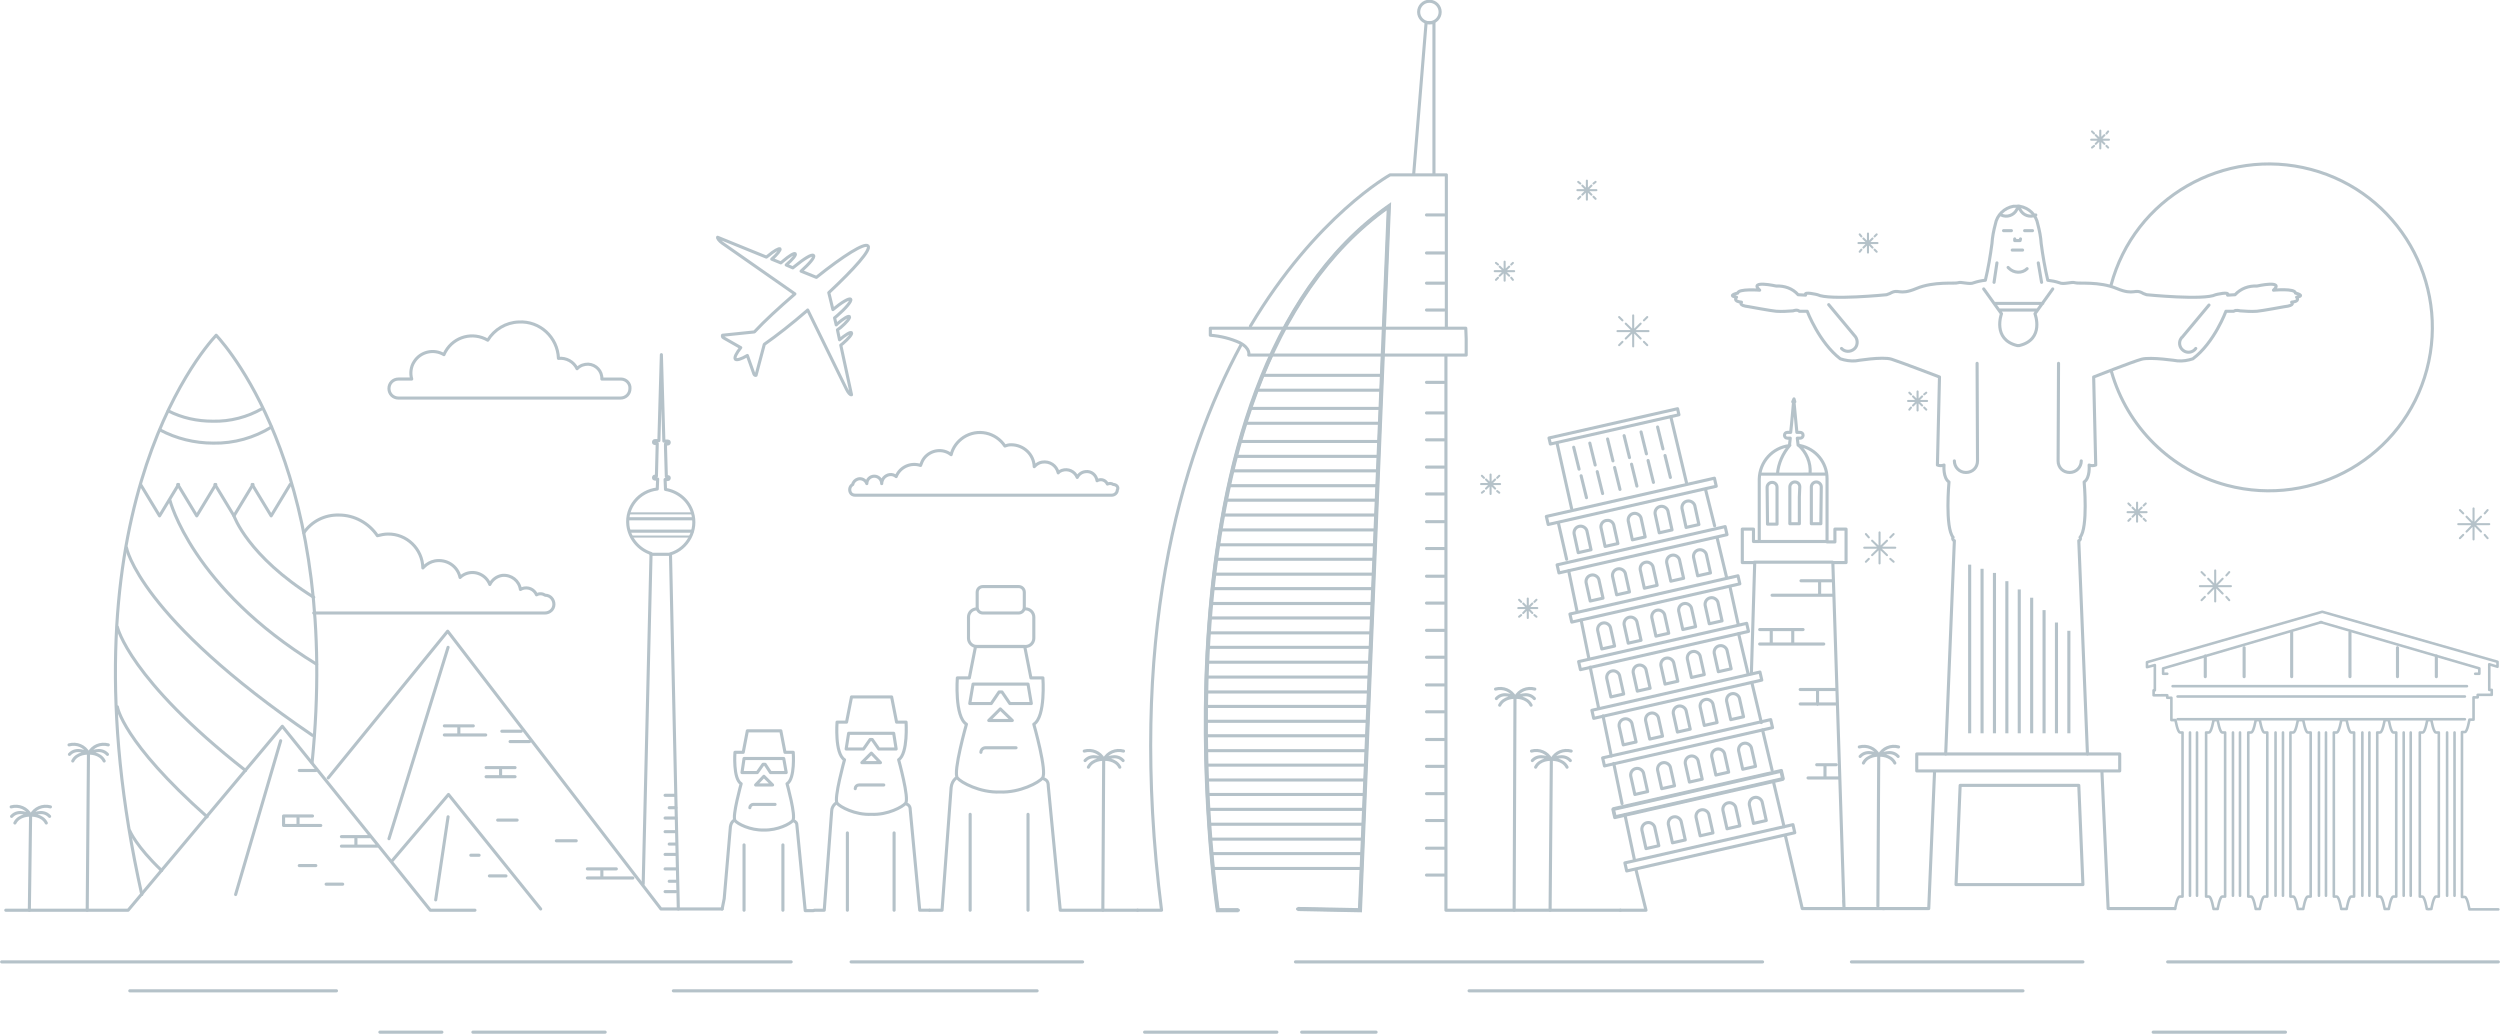<svg id="Layer_1" xmlns="http://www.w3.org/2000/svg" xmlns:xlink="http://www.w3.org/1999/xlink" viewBox="0 0 604.8 250.1"><style>.st0{fill:none;stroke:#b5c2c9;stroke-width:.75;stroke-linecap:round;stroke-linejoin:round}.st1{clip-path:url(#SVGID_2_)}.st2,.st3,.st4{fill:none;stroke:#b5c2c9}.st2{stroke-miterlimit:10;stroke-width:.75}.st3,.st4{stroke-width:.63;stroke-linecap:round;stroke-linejoin:round}.st4{stroke-width:.5}</style><title>3375012</title><path class="st0" d="M269.3 117.2c-.4-.3-.9-.3-1.4-.1-.4-.9-1.4-1.3-2.3-.9-.1 0-.2.1-.2.1-.2-1.4-1.4-2.4-2.8-2.2-.9.1-1.6.6-2 1.4-.6-1.5-2.2-2.2-3.7-1.7-.3.1-.7.3-.9.6-.4-1.8-2.1-2.9-3.9-2.6-.6.1-1.2.4-1.7.9l-.2.2c-.1-3-2.6-5.3-5.6-5.3-.5 0-1 .1-1.5.3-2.2-3.3-6.6-4.3-10-2.1-1.5 1-2.6 2.5-3 4.2-2-1.6-4.9-1.2-6.5.8-.4.5-.7 1.2-.9 1.8-2.4-.8-5 .4-5.9 2.7-.9-.8-2.2-.6-3 .3-.3.4-.5.9-.5 1.4v0c0-1-.8-1.8-1.8-1.8s-1.8.8-1.8 1.8c-.3-.9-1.3-1.4-2.2-1.1-.6.2-1.1.7-1.2 1.3-.7.4-.9 1.2-.6 1.9.2.5.7.7 1.2.7h62c.8 0 1.4-.6 1.4-1.3.4-.6-.2-1.3-1-1.3zM342 42.1l3-36.6h1.9v36.6M334.5 86.1L329 220.2l-15.1-.3M310.9 79.1c6.3-11.6 14.4-21.7 25.1-29.2l-1.2 29.3M299.6 220.2h-5s-12.2-79.8 13-134.3M349.8 86.1v134.1H392"/><path class="st0" d="M302.5 78.9c15.9-26.7 33.8-36.6 33.8-36.6h13.6v36.8M275.2 220.2h5.8c-8.3-65.2 4.4-109.4 19.3-136.9"/><path class="st0" d="M354.7 82v3.9h-52.6s.5-1.6-2.2-3c-2.2-1-4.6-1.6-7.1-1.8v-1.7h61.8l.1 2.6zM252.3 188.3c.9.4 1.3.7 1.3 1.9l2.9 30h18.7M224.9 220.2h3l2.2-29.7c.1-.9.5-1.7 1.1-2.2M250.1 175.2c2.9-1.8 2.2-11.2 2.2-11.2h-2.9l-1.5-7.6H236l-1.5 7.6h-2.9s-.7 9.4 2.2 11.2c0 0-3.3 11.6-2.2 13 .9 1.1 5.5 3.6 10.3 3.4 4.8.2 9.5-2.3 10.3-3.4 1.2-1.4-2.1-13-2.1-13z"/><path class="st0" d="M248.7 165.5l.8 4.7h-5.2l-1.9-2.8h-.7l-1.9 2.8h-5.2l.8-4.7h6.7zM244.9 174.3l-2.9-2.8-2.8 2.8zM237.3 182c0-.6.5-1.1 1.1-1.1h7.4M237.8 141.9h8.6c.8 0 1.4.6 1.4 1.4v3.6c0 .8-.6 1.4-1.4 1.4h-8.6c-.8 0-1.4-.6-1.4-1.4v-3.6c0-.8.6-1.4 1.4-1.4z"/><path class="st0" d="M248.1 147.3c1.1 0 2 .9 2 2v5.1c0 1.1-.9 2-2 2h-11.8c-1.1 0-2-.9-2-2v-5.1c0-1.1.9-2 2-2M248.7 220.2V197M234.7 220.2V197M219.1 194.4c.7.3 1.1.6 1.1 1.5l2.3 24.3h2.3M197 220.2h2.4l1.8-24c0-.7.4-1.4.9-1.8M205 201.5v18.7M216.3 201.5v18.7M217.4 183.8c2.3-1.5 1.8-9.1 1.8-9.1h-2.3l-1.2-6.1H206l-1.2 6.1h-2.3s-.6 7.6 1.8 9.1c0 0-2.6 9.4-1.8 10.5.7.9 4.4 2.9 8.3 2.7 3.9.2 7.6-1.8 8.3-2.7.9-1.1-1.7-10.5-1.7-10.5z"/><path class="st0" d="M216.2 177.4l.6 3.8h-4.2l-1.6-2.3h-.5l-1.6 2.3h-4.2l.6-3.8h5.5zM213 184.5l-2.2-2.3-2.3 2.3zM206.9 190.8c0-.5.4-.9.9-.9h6M191.9 198.5c.6.3.9.5.9 1.3l2 20.5h2M177.5 198.5c-.5.4-.7.9-.8 1.5l-1.5 17.4-.5 2.5M180 204.4v15.8M189.4 204.4v15.8M190.4 189.6c2-1.2 1.5-7.6 1.5-7.6h-2l-1-5.2h-8.1l-1 5.2h-2s-.5 6.4 1.5 7.6c0 0-2.2 7.9-1.5 8.9.6.8 3.7 2.4 7 2.3 3.3.1 6.4-1.5 7-2.3.8-1-1.4-8.9-1.4-8.9z"/><path class="st0" d="M189.6 183.5l.6 3.4h-3.8l-1.3-2h-.5l-1.4 2h-3.7l.5-3.4h4.9zM186.9 189.9l-2.1-2.1-2 2.1zM181.4 195.4c0-.4.4-.8.8-.8h5.3M21.4 182.4l-.3 37.8M21.2 182.2s-2.7-1.6-4.4.3M21.2 182.2s-2.6-.1-3.6 1.9M21.4 182.2c-.9-1.7-2.8-2.5-4.7-2M21.6 182.2s2.7-1.6 4.4.3M21.6 182.2s2.6-.1 3.6 1.9M21.5 182.2c.9-1.7 2.8-2.5 4.7-2M7.4 197.4l-.3 22.8M7.2 197.2s-2.7-1.6-4.4.3M7.2 197.2s-2.6-.1-3.6 1.9M7.4 197.2c-.9-1.7-2.8-2.5-4.7-2M7.6 197.2s2.7-1.6 4.4.3M7.6 197.2s2.6-.1 3.6 1.9M7.5 197.2c.9-1.7 2.8-2.5 4.7-2M267 183.9l-.2 36.3M266.9 183.7s-2.7-1.6-4.4.3M266.9 183.7s-2.6-.1-3.6 1.9M267 183.7c-.9-1.7-2.8-2.5-4.7-2M267.3 183.7s2.7-1.6 4.4.3M267.3 183.7s2.6-.1 3.6 1.9M267.1 183.7c.9-1.7 2.8-2.5 4.7-2M174.7 219.9h-14.8l-51.6-67.2-28.9 35.5"/><path class="st0" d="M94.9 208.2l13.6-16 22.3 27.7M108.4 156.6l-14.3 46.3M108.4 197.6l-3 20.1"/><path class="st0" d="M114.9 220.2h-10.8l-35.8-44.5L31 220.2H1.4M67.9 179.2L57 216.4M126.1 176.9h-4.7M128.1 179.4h-4.7M125.1 198.4h-4.7M139.4 203.4h-4.8M124.6 185.7h-7M124.6 187.9h-7M121.1 186.2v1.7M149.1 210.2h-7M153.1 212.4h-11M145.6 210.7v1.7M114.5 175.6h-7M117.5 177.8h-10M111 176.1v1.7M89.6 202.4h-7M91.6 204.7h-9M86.1 202.9v1.8"/><path class="st0" d="M75.6 197.4h-7v2.3h9M72.1 197.9v1.8M72.4 186.4h4M76.4 209.4h-4M82.9 213.9h-4M122.4 211.9h-4M115.9 206.9h-2"/><defs><path id="SVGID_1_" d="M299.6 220.2h-5S275.4 92.6 336 49.9l-7 170.3-15.1-.3"/></defs><clipPath id="SVGID_2_"><use xlink:href="#SVGID_1_" overflow="visible"/></clipPath><g class="st1"><path class="st0" d="M287 206.5h55v3.6h-55zM287 199.4h55v3.6h-55zM287 192.2h55v3.6h-55zM287 185.1h55v3.6h-55zM287 178h55v3.6h-55zM287 170.9h55v3.6h-55zM287 163.8h55v3.6h-55zM287 156.6h55v3.6h-55zM287 149.5h55v3.6h-55zM287 142.4h55v3.6h-55zM287 135.3h55v3.6h-55zM287 128.2h55v3.6h-55zM287 121h55v3.6h-55zM287 113.9h55v3.6h-55zM292.8 106.8h55v3.6h-55zM292.8 98.8h55v3.6h-55zM302 90.8h45.9v3.6H302z"/></g><use xlink:href="#SVGID_1_" overflow="visible" fill="none" stroke="#b5c2c9" stroke-miterlimit="10"/><path class="st0" d="M379 135.3l-2-8.8M412.6 118.4l2.2 8.8M455.9 219.8H436l-4.1-17.7m-36.1 8.4l2.4 9.7H392"/><path transform="rotate(-12.82 410.706 192.213)" class="st0" d="M389.9 191.2h41.7v2h-41.7z"/><path class="st0" d="M417.7 139.7l-2.3-9.6m-35.9 8l2 9.7m6.3-3.1l-3.1.7-1-4.5c-.1-.9.5-1.7 1.4-1.8.7-.1 1.5.4 1.7 1.1l1 4.5zm6.4-1.5l-3.1.7-1-4.5c-.1-.9.5-1.7 1.4-1.8.7-.1 1.5.4 1.7 1.1l1 4.5zm6.7-1.6l-3.1.7-1-4.5c-.1-.9.5-1.7 1.4-1.8.7-.1 1.5.4 1.7 1.1l1 4.5zm6.4-1.7l-3.1.7-1-4.5c-.1-.9.5-1.7 1.4-1.8.7-.1 1.5.4 1.7 1.1l1 4.5zm6.5-1.3l-3.1.7-1-4.5c-.1-.9.5-1.7 1.4-1.8.7-.1 1.5.4 1.7 1.1l1 4.5z"/><path transform="rotate(-12.82 397.237 133.02)" class="st0" d="M376.4 132h41.7v2h-41.7z"/><path transform="rotate(-12.82 394.577 121.313)" class="st0" d="M373.8 120.3h41.7v2h-41.7z"/><path class="st0" d="M384.9 133l-3.1.7-1-4.6c-.1-.9.5-1.7 1.4-1.8.7-.1 1.5.4 1.7 1.1l1 4.6zM391.4 131.5l-3.1.7-1-4.6c-.1-.9.6-1.7 1.5-1.7.7-.1 1.4.4 1.6 1.1l1 4.5zM398 129.9l-3.1.7-1-4.6c-.1-.9.5-1.7 1.4-1.8.7-.1 1.5.4 1.7 1.1l1 4.6zM404.5 128.2l-3.1.7-1-4.6c-.1-.9.5-1.7 1.4-1.8.7-.1 1.5.4 1.7 1.1l1 4.6zM411 126.9l-3.1.7-1-4.6c-.1-.9.5-1.7 1.4-1.8.7-.1 1.5.4 1.7 1.1l1 4.6zM376.7 107.3l3.5 15.7m27.8-6.2l-3.8-16m-1.4 9.4l1.3 5.3m-5.4-4.1l1.3 5.3m-5.3-4.4l1.3 5.3m-5.4-4.5l1.3 5.3m-5.5-4.3l1.3 5.3m-5.2-4.3l1.3 5.3m17.2-17.1l1.3 5.3m-5.3-4.1l1.3 5.3m-5.4-4.4l1.3 5.3m-5.3-4.5l1.3 5.3m-5.6-4.3l1.3 5.3m-5.2-4.3l1.3 5.3"/><path transform="rotate(-12.82 390.438 103.141)" class="st0" d="M374.5 102.4h31.9v1.5h-31.9z"/><path transform="rotate(-12.82 413.65 205.138)" class="st0" d="M392.8 204.1h41.7v2h-41.7z"/><path class="st0" d="M420.5 151l-2-9.1m-36 8.1l1.9 9.4m6.2-3.1l-3.1.7-1-4.5c-.1-.9.5-1.7 1.4-1.8.7-.1 1.5.4 1.7 1.1l1 4.5zm6.4-1.4l-3.1.7-1-4.5c-.1-.9.5-1.7 1.4-1.8.7-.1 1.5.4 1.7 1.1l1 4.5zm6.7-1.7l-3.1.7-1-4.5c-.1-.9.5-1.7 1.4-1.8.7-.1 1.5.4 1.7 1.1l1 4.5zm6.5-1.6l-3.1.7-1-4.5c-.1-.9.5-1.7 1.4-1.8.7-.1 1.5.4 1.7 1.1l1 4.5zm6.4-1.4l-3.1.7-1-4.5c-.1-.9.5-1.7 1.4-1.8.7-.1 1.5.4 1.7 1.1l1 4.5z"/><path transform="rotate(-12.82 400.328 144.909)" class="st0" d="M379.5 143.9h41.7v2h-41.7z"/><path class="st0" d="M422.9 163l-2.3-9.7m-35.9 8.1l2 9.7m6.1-3.2l-3.1.7-1-4.5c-.1-.9.5-1.7 1.4-1.8.7-.1 1.5.4 1.7 1.1l1 4.5zm6.4-1.4l-3.1.7-1-4.5c-.1-.9.5-1.7 1.4-1.8.7-.1 1.5.4 1.7 1.1l1 4.5zm6.7-1.7l-3.1.7-1-4.5c-.1-.9.5-1.7 1.4-1.8.7-.1 1.5.4 1.7 1.1l1 4.5zm6.4-1.6l-3.1.7-1-4.5c-.1-.9.5-1.7 1.4-1.8.7-.1 1.5.4 1.7 1.1l1 4.5zm6.5-1.4l-3.1.7-1-4.5c-.1-.9.5-1.7 1.4-1.8.7-.1 1.5.4 1.7 1.1l1 4.5z"/><path transform="rotate(-12.82 402.456 156.409)" class="st0" d="M381.6 155.4h41.7v2h-41.7z"/><path class="st0" d="M426.1 174.8l-2.3-9.7m-36 8.1l2 9.7m6-3.4l-3.1.7-1-4.5c-.1-.9.5-1.7 1.4-1.8.7-.1 1.5.4 1.7 1.1l1 4.5zm6.4-1.4l-3.1.7-1-4.5c-.1-.9.5-1.7 1.4-1.8.7-.1 1.5.4 1.7 1.1l1 4.5zm6.7-1.7l-3.1.7-1-4.5c-.1-.9.5-1.7 1.4-1.8.7-.1 1.5.4 1.7 1.1l1 4.5zm6.5-1.6l-3.1.7-1-4.5c-.1-.9.5-1.7 1.4-1.8.7-.1 1.5.4 1.7 1.1l1 4.5zm6.4-1.4l-3.1.7-1-4.5c-.1-.9.5-1.7 1.4-1.8.7-.1 1.5.4 1.7 1.1l1 4.5z"/><path transform="rotate(-12.82 405.575 168.153)" class="st0" d="M384.8 167.2h41.7v2h-41.7z"/><path class="st0" d="M428.7 186.3l-2.3-9.7m-36 8.1l2 9.7m6.2-2.9l-3.1.7-1-4.5c-.1-.9.5-1.7 1.4-1.8.7-.1 1.5.4 1.7 1.1l1 4.5zm6.5-1.4l-3.1.7-1-4.5c-.1-.9.5-1.7 1.4-1.8.7-.1 1.5.4 1.7 1.1l1 4.5zm6.7-1.6l-3.1.7-1-4.5c-.1-.9.5-1.7 1.4-1.8.7-.1 1.5.4 1.7 1.1l1 4.5zm6.4-1.7l-3.1.7-1-4.5c-.1-.9.5-1.7 1.4-1.8.7-.1 1.5.4 1.7 1.1l1 4.5zm6.5-1.4l-3.1.7-1-4.5c-.1-.9.5-1.7 1.4-1.8.7-.1 1.5.4 1.7 1.1l1 4.5z"/><path transform="rotate(-12.82 408.211 179.652)" class="st0" d="M387.4 178.7h41.7v2h-41.7z"/><path class="st0" d="M431.6 200l-2.6-11m-35.9 8.1l2.3 10.9m5.9-3.4l-3.1.7-1-4.5c-.1-.9.5-1.7 1.4-1.8.7-.1 1.5.4 1.7 1.1l1 4.5zm6.4-1.4l-3.1.7-1-4.5c-.1-.9.5-1.7 1.4-1.8.7-.1 1.5.4 1.7 1.1l1 4.5zm6.7-1.7l-3.1.7-1-4.5c-.1-.9.5-1.7 1.4-1.8.7-.1 1.5.4 1.7 1.1l1 4.5zm6.5-1.7l-3.1.7-1-4.5c-.1-.9.5-1.7 1.4-1.8.7-.1 1.5.4 1.7 1.1l1 4.5zm6.4-1.3l-3.1.7-1-4.5c-.1-.9.5-1.7 1.4-1.8.7-.1 1.5.4 1.7 1.1l1 4.5z"/><path transform="rotate(-12.82 410.83 192.021)" class="st0" d="M390 191h41.7v2H390z"/><path class="st0" d="M470.7 182.4l2.1-51.6c-.3-.1-.4-.3-.4-.6 0-.1 0-.1.1-.2-2-2.4-1-13.4-1-13.4-1.5-1-1.2-4.1-1.2-4.1-.5.2-1.1.2-1.6 0l.5-21.3s-9.4-3.6-11.6-4.3-8.7.4-8.7.4c-1.2.1-2.5-.1-3.7-.5-5.1-3.9-8-11.5-8-11.5h-1.9c-.5-.5-1.5-.1-1.5-.1-1.3.1-2.7.2-4.1.1-1.2-.1-6.6-1.1-6.6-1.1-2.7-.3-1.8-1.1-1.8-1.1-2.2-.2-1.2-1.2-1.2-1.2-2.4-.4.3-1 .3-1 .1-1.1 5.3-.7 5.3-.7-2.7-2.5 4-1 4-1 2-.1 4 .6 5.3 2.1l1.8.1c-.6-1 2.9-.1 2.9-.1 2.8 1.4 16.7 0 16.7 0l.8-.3c2.2-1.3 2.1.6 6.4-1.2s9.4-1.1 10.1-1.4 2.8.5 3.8 0c.9-.3 1.8-.5 2.8-.6.7-2.9 1.2-5.9 1.6-8.9.1-1.6.4-3.1.8-4.6.4-2.3 2.2-4 4.4-4.4h1.5c2.3.4 4 2.1 4.4 4.4.4 1.5.7 3 .8 4.6.4 3 .9 5.9 1.6 8.9.9.1 1.9.3 2.8.6 1 .5 3-.3 3.8 0s5.8-.4 10.1 1.4 4.3-.1 6.4 1.2l.8.3s13.9 1.4 16.7 0c0 0 3.5-.9 2.9.1l1.8-.1c1.4-1.5 3.3-2.2 5.3-2.1 0 0 6.7-1.5 4 1 0 0 5.3-.5 5.3.7 0 0 2.6.6.3 1 0 0 1 1-1.2 1.2 0 0 1 .8-1.8 1.1 0 0-5.4 1-6.6 1.1-1.4.1-2.7 0-4.1-.1 0 0-1-.3-1.5.1h-1.9s-2.8 7.6-8 11.5c-1.2.4-2.4.6-3.7.5 0 0-6.5-1-8.7-.4s-11.6 4.3-11.6 4.3l.5 21.3c-.5.2-1.1.2-1.6 0 0 0 .3 3.1-1.2 4.1 0 0 1 11.1-1 13.4.2.2.1.5-.1.7-.1 0-.1.1-.2.1l2.1 51.6"/><path class="st0" d="M445.5 84.3c.8.9 2.2.9 3.1.1.8-.7.9-2 .3-2.9l-6.5-7.8M531.2 84.3c-.7 1-2.1 1.2-3 .5-1-.7-1.2-2.1-.5-3 0-.1.1-.1.2-.2l6.5-7.8M472.8 111.5c0 1.5 1.2 2.8 2.8 2.8s2.8-1.2 2.8-2.8l-.1-23.6M503.5 111.5c0 1.5-1.2 2.8-2.8 2.8s-2.8-1.2-2.8-2.8l.1-23.6M479.9 69.9l4.3 6s-2.3 6.2 3.8 7.7h.5c6.2-1.5 3.8-7.7 3.8-7.7l4.3-6M494.2 73.4h-11.5M492.9 75h-9.1M486.6 55.8h-1.9M489.3 60.5h-2.5M487.4 57.8v.4h1.3l.1-.4M491.7 55.8h-1.9M488.2 49.9c0 .4-.1.4-.3.8-.7 1.4-2.4 2-3.8 1.3M488.4 49.9c0 .4.1.4.3.8.7 1.4 2.4 2 3.8 1.3M490.4 65c-1.2 1.2-3.2 1.1-4.4-.1l-.2-.2M483.1 63.6l-.7 4.7M493.1 63.6l.8 4.7M508.5 186.7l1.5 33.1h16.1M455.5 219.8h11.1l1.4-33M463.7 182.4h49.1v4.1h-49.1z"/><path class="st0" d="M510.7 69c5.6-21.1 27.3-33.6 48.4-28 21.1 5.6 33.6 27.3 28 48.4s-27.3 33.6-48.4 28c-13.5-3.6-24.1-14.1-27.9-27.5"/><path class="st2" d="M476.5 136.6v40.8M479.5 137.6v39.8M482.5 138.6v38.8M485.5 140.6v36.8M488.5 142.6v34.8M491.5 144.6v32.8M494.5 147.6v29.8M497.5 150.6v26.8M500.5 152.6v24.8"/><path class="st3" d="M526.2 219.9s.5-3 1.1-3h.7v-39.7h-.6c-.6 0-1.1-3-1.1-3h-1v-5.4h-1v-.6H521V167h.3v-6.1l-1.9.5v-1.2l42.4-12.2 42.4 12.1v1.2l-2-.6v6.2h.6v1.2h-3.4v.6h-1v5.4h-1s-.5 3-1.1 3h-.7V217h.7c.6 0 1.1 3 1.1 3h7"/><path class="st3" d="M587.1 219.9s-.5-3-1.1-3h-.6v-39.7h.7c.6 0 1.1-3 1.1-3h1s.5 3 1.1 3h.7v39.7h-.7c-.6 0-1.1 3-1.1 3s-.9.1-1.1 0zM576.9 219.9s-.5-3-1.1-3h-.7v-39.7h.7c.6 0 1.1-3 1.1-3h1s.5 3 1.1 3h.7v39.7h-.7c-.6 0-1.1 3-1.1 3h-1zM566.4 219.9s-.5-3-1.1-3h-.7v-39.7h.7c.6 0 1.1-3 1.1-3h1.3s.5 3 1.1 3h.7v39.7h-.7c-.6 0-1.1 3-1.1 3h-1.3zM555.9 219.9s-.5-3-1.1-3h-.7v-39.7h.7c.6 0 1.1-3 1.1-3h1.3s.5 3 1.1 3h.7v39.7h-.7c-.6 0-1.1 3-1.1 3h-1.3zM545.7 219.9s-.5-3-1.1-3h-.7v-39.7h.7c.6 0 1.1-3 1.1-3h1s.5 3 1.1 3h.7v39.7h-.7c-.6 0-1.1 3-1.1 3h-1zM535.5 219.9s-.5-3-1.1-3h-.7v-39.7h.7c.6 0 1.1-3 1.1-3h1s.5 3 1.1 3h.7v39.7h-.7c-.6 0-1.1 3-1.1 3h-1zM529.8 177.2v39.5M531.5 177.2v39.5M540.2 177.2v39.5M541.9 177.2v39.5M550.5 177.2v39.5M552.3 177.2v39.5M561 177.2v39.5M562.7 177.2v39.5M571.5 177.2v39.5M573.2 177.2v39.5M581.5 177.2v39.5M583.2 177.2v39.5M592 177.2v39.5M593.8 177.2v39.5M596.3 168.5h-69.5M596.3 174h-69.5M561.6 150.5l-38.3 11.2v1.3h1"/><path class="st3" d="M561.4 150.5l38.4 11.2v1.3h-1M596.8 166h-71.2"/><path class="st0" d="M349.4 211.7h-4.3M349.4 205.2h-4.3M349.4 198.5h-4.3M349.4 192h-4.3M349.4 185.4h-4.3M349.4 178.9h-4.3M349.4 172.2h-4.3M349.4 165.7h-4.3M349.4 159h-4.3M349.4 152.5h-4.3M349.4 145.9h-4.3M349.4 139.4h-4.3M349.4 132.7h-4.3M349.4 126.2h-4.3M349.4 119.5h-4.3M349.4 113h-4.3M349.4 106.4h-4.3M349.4 99.9h-4.3M349.4 92.5h-4.3M349.4 75h-4.3M349.4 68.5h-4.3M349.4 61.2h-4.3M349.4 52h-4.3"/><circle class="st0" cx="345.8" cy="2.9" r="2.6"/><path class="st0" d="M533.5 158.7v5M542.9 156.7v7M554.4 153v10.7M589.4 158.7v5M580 156.7v7M568.5 153v10.7M375.3 183.9l-.3 36.3M375.1 183.7s-2.7-1.6-4.4.3M375.1 183.7s-2.6-.1-3.6 1.9M375.2 183.7c-.9-1.7-2.8-2.5-4.7-2M375.5 183.7s2.7-1.6 4.4.3M375.5 183.7s2.6-.1 3.6 1.9M375.4 183.7c.9-1.7 2.8-2.5 4.7-2M366.5 168.9l-.2 51.3M366.4 168.7s-2.7-1.6-4.4.3M366.4 168.7s-2.6-.1-3.6 1.9M366.5 168.7c-.9-1.7-2.8-2.5-4.7-2M366.8 168.7s2.7-1.6 4.4.3M366.8 168.7s2.6-.1 3.6 1.9M366.6 168.7c.9-1.7 2.8-2.5 4.7-2M454.5 182.9l-.2 36.3M454.4 182.7s-2.7-1.6-4.4.3M454.4 182.7s-2.6-.1-3.6 1.9M454.5 182.7c-.9-1.7-2.8-2.5-4.7-2M454.8 182.7s2.7-1.6 4.4.3M454.8 182.7s2.6-.1 3.6 1.9M454.6 182.7c.9-1.7 2.8-2.5 4.7-2M503.9 214h-30.7l1-24h28.7zM75.9 148.3h55.9c1.2 0 2.2-.9 2.2-2.1s-.9-2.2-2.1-2.2c-.6-.4-1.4-.5-2.1-.1-.6-1.4-2.1-2-3.5-1.5-.1.1-.2.1-.4.2-.3-2.1-2.2-3.6-4.4-3.4-1.3.2-2.4 1-3 2.2-.9-2.3-3.5-3.5-5.8-2.6-.5.2-1 .5-1.4.9-.6-2.8-3.3-4.5-6.1-4-1 .2-1.9.7-2.6 1.4l-.3.3c-.1-4.6-3.9-8.3-8.5-8.2-.8 0-1.7.2-2.5.4-2.1-3.1-5.6-5-9.3-5-3.4-.1-6.6 1.5-8.5 4.3M203.4 83.5l.5-.4c1.4-1.2 2.3-2.3 2.1-2.6s-1.5.5-2.9 1.7l-.5-2.4c.3-.2.5-.4.8-.6 1.4-1.2 2.3-2.3 2.1-2.6s-1.5.5-2.9 1.7l-.3.3-.4-1.7.6-.5c2.1-1.8 3.6-3.6 3.3-4s-2.3.8-4.3 2.5l-1-4.1c6.2-5.8 10.3-10.4 9.5-11.3s-6 2.4-12.5 7.6l-3.7-1.5c2-1.8 3.4-3.4 3-3.8s-2.3.8-4.5 2.6l-.5.4-1.6-.7.1-.1c1.4-1.2 2.3-2.3 2.1-2.6s-1.5.5-2.9 1.7l-.6.5-2.2-.9c1.3-1.1 2.2-2.3 2-2.5s-1.5.5-2.9 1.7l-.4.3-11.8-4.8c-.1.2.4.9 1.1 1.4l17.6 12.3-.1.1c-3.8 3.3-7.2 6.4-9.7 9.1l-7.7.8c-.1.2 0 .5.2.6l4.2 2.4c-1.1 1.4-1.6 2.4-1.3 2.8.3.3 1.4 0 2.9-.9l1.6 4.5c.1.2.3.4.5.3l2-7.5c3-2.1 6.6-4.9 10.4-8.2l.1-.1 9.4 19.2c.4.8.9 1.4 1.2 1.3l-2.6-12zM164.1 219.9l-1.9-85.9c4.2-1.3 6.6-5.8 5.3-10-.9-3-3.5-5.1-6.5-5.6l-.1-2.4h.7c.2 0 .3-.2.3-.4s-.2-.3-.3-.3h-.4l-.2-6.9v-1h.6c.2 0 .3-.2.3-.4s-.2-.3-.3-.3h-1l-.6-20.9-.6 20.8h-1c-.2 0-.3.2-.3.4s.2.3.3.3h.6l-.2 7.9h-.4c-.2 0-.3.2-.3.4s.2.3.3.3h.7l-.1 2.4c-4.4.5-7.6 4.4-7.1 8.8.4 3.2 2.6 5.8 5.6 6.8l-1.9 79.9M167.7 125.5H152"/><path class="st4" d="M167.3 124.2h-15M166.8 129.8h-13.9"/><path class="st0" d="M167.5 128.5h-15.1M163.5 215.7h-2.6M163.5 210.2h-2.6M163.5 213.2h-1.6M163.5 206.7h-2.6M163.5 201.2h-2.6M163.5 204.2h-1.6M163.5 197.9h-2.6M163.4 192.4h-2.5M163.5 195.4h-1.6M157.5 134.1h4.7M.4 232.7h191M313.4 232.7h113M205.9 232.7h56M447.9 232.7h56M524.4 232.7h80M162.9 239.7h88M355.4 239.7h134M31.4 239.7h50M114.4 249.7h32M276.9 249.7h32M520.9 249.7h32M314.9 249.7h18M91.9 249.7h15M446 217.9l.1 1.6-2.7-83.4h3.2V128h-2.7v3.1H442v-15.3c0-3.9-2.7-7.2-6.5-8-.1 0-.3-.1-.5-.1l-.2-1.7h.7c.4 0 .7-.3.7-.7 0-.4-.3-.7-.7-.7h-.8l-.7-7.4h.2l-.2-.7-.3.7h.2l-.5 5.5-.2 1.9h-.8c-.4 0-.7.3-.7.7 0 .4.3.7.7.7h.7l-.2 1.8c-4.1.5-7.2 3.9-7.3 8.1V131h-1.4v-3h-2.7v8.1h3l-.8 26.6m11.6-42.5v6.5H433v-8.9c0-.6.5-1.2 1.2-1.2s1.2.5 1.2 1.2l-.1 2.4zm5.2 6.5h-2.3v-8.9c0-.6.5-1.2 1.2-1.2.6 0 1.2.5 1.2 1.2l-.1 8.9zm-13-8.8c0-.6.5-1.2 1.2-1.2s1.2.5 1.2 1.2v8.9h-2.3l-.1-8.9zm14.6 13.1h-16.3m17.5 5h-18.9m17.5-21.3H426m4 0c.2-2.6 1.3-5 3-7m2.1 0c1.9 1.7 3 4.2 2.8 6.8m5.3 26h-7.5m7.5 3.5h-14.5m7.5 8.3h-10.5m15.5 3.5h-15.5m18.5 11h-8.7m8.7 3.5h-8.7m8.7 14.7h-4.7m5.2 3.2h-7.3m2.8-44.2v-3.3m-11.7 15v-3.3m5.2 3.3v-3.3m6 18V167m1.8 20.9v-2.5"/><path class="st4" d="M395.1 76.3v7.5M391.3 80.1h7.5M393.3 78.3l3.6 3.6M391.7 76.7l.8.8M397.7 82.7l.8.8M391.7 83.5l.8-.8M397.7 77.5l.8-.8M393.3 81.9l3.6-3.6M451.9 56.5v4.6M449.6 58.8h4.6M450.8 57.7l2.2 2.2M449.9 56.7l.4.5M453.5 60.4l.5.5M449.9 60.9l.4-.5M453.5 57.2l.5-.5M450.8 59.9l2.2-2.2M463.9 94.7v4.6M461.6 97h4.6M462.8 95.9l2.2 2.2M461.9 95l.4.4M465.5 98.6l.5.5M461.9 99.1l.4-.5M465.5 95.4l.5-.4M462.8 98.1l2.2-2.2M517 121.6v4.6M514.7 123.9h4.6M515.9 122.8l2.2 2.2M514.9 121.8l.5.5M518.6 125.5l.5.5M514.9 126l.5-.5M518.6 122.3l.5-.5M515.9 125l2.2-2.2M360.6 114.8v4.7M358.3 117.1h4.6M359.5 116l2.2 2.2M358.5 115.1l.5.5M362.2 118.8l.5.4M358.5 119.2l.5-.4M362.2 115.6l.5-.5M359.5 118.2l2.2-2.2M369.6 144.8v4.7M367.3 147.1h4.6M368.5 146l2.2 2.3M367.5 145.1l.5.5M371.2 148.8l.5.4M367.5 149.2l.5-.4M371.2 145.6l.5-.5M368.5 148.3l2.2-2.3M383.9 43.7v4.6M381.6 46h4.6M382.8 44.9l2.2 2.2M381.8 44l.5.4M385.5 47.6l.5.5M381.8 48.1l.5-.5M385.5 44.4l.5-.4M382.8 47.1l2.2-2.2M364 63.3v4.6M361.6 65.6h4.7M362.8 64.5l2.3 2.2M361.9 63.6l.5.4M365.6 67.2l.4.5M361.9 67.7l.5-.5M365.6 64l.4-.4M362.8 66.7l2.3-2.2M598.4 123v7.5M594.7 126.8h7.5M596.7 125l3.5 3.6M595.1 123.4l.8.8M601.1 129.4l.7.8M595.1 130.2l.8-.8M601.1 124.2l.7-.8M596.7 128.6l3.5-3.6M508.1 31.6v4.3M505.9 33.8h4.3M507 32.7l2.1 2.1M506.1 31.8l.5.5M509.6 35.3l.4.4M506.1 35.7l.5-.4M509.6 32.3l.4-.5M507 34.8l2.1-2.1M535.9 138v7.5M532.2 141.8h7.5M534.2 140l3.5 3.6M532.6 138.4l.8.8M538.6 144.4l.7.8M532.6 145.2l.8-.8M538.6 139.2l.7-.8M534.2 143.6l3.5-3.6M454.7 128.8v7.5M451 132.5h7.5M452.9 130.8l3.6 3.5M451.4 129.2l.7.8M457.3 135.2l.8.7M451.4 135.9l.7-.7M457.3 130l.8-.8M452.9 134.3l3.6-3.5"/><path class="st0" d="M150.2 91.7h-4.6c.1-1.9-1.4-3.5-3.3-3.6-1 0-1.9.3-2.6 1l-.1.1c-.8-1.7-2.6-2.7-4.5-2.5-.2-5.1-4.5-9.1-9.6-8.8-3.1.1-5.9 1.8-7.5 4.4-3.6-2.1-8.1-.9-10.2 2.7-.2.3-.3.6-.4.8-2.5-1.5-5.7-.7-7.2 1.7-.8 1.2-1 2.8-.6 4.2h-3.2c-1.3 0-2.3 1-2.3 2.3 0 1.3 1 2.3 2.3 2.3h53.7c1.3 0 2.3-1 2.3-2.3.1-1.2-.9-2.3-2.2-2.3zM75.5 184.5c6.9-68.4-19.7-99.6-23.2-103.4-4 4.3-38.3 44.6-18 135.3"/><path class="st0" d="M63.5 98.8c-3.6 2.1-7.8 3.2-12 3.1-3.8 0-7.5-.8-10.8-2.5M65.7 103.3c-4.2 2.6-9.1 4-14.1 3.9-4.5 0-9-1.1-12.9-3.2M70.2 117.2l-4.6 7.6-4.6-7.6"/><path class="st0" d="M61.2 117.2l-4.6 7.6-4.6-7.6"/><path class="st0" d="M52.2 117.2l-4.6 7.6-4.6-7.6"/><path class="st0" d="M43.2 117.2l-4.6 7.6-4.6-7.6M41.1 121s5.3 21.2 35.5 39.7M56.6 124.8s3.3 9.7 19.3 19.7M30.6 132.5s3 16.8 45 45.4M28.4 151.7s2.8 12.6 31 34.7M28.4 171s1.2 8.4 21.7 26.6M31.4 201s1.5 3.7 7.7 9.6"/></svg>